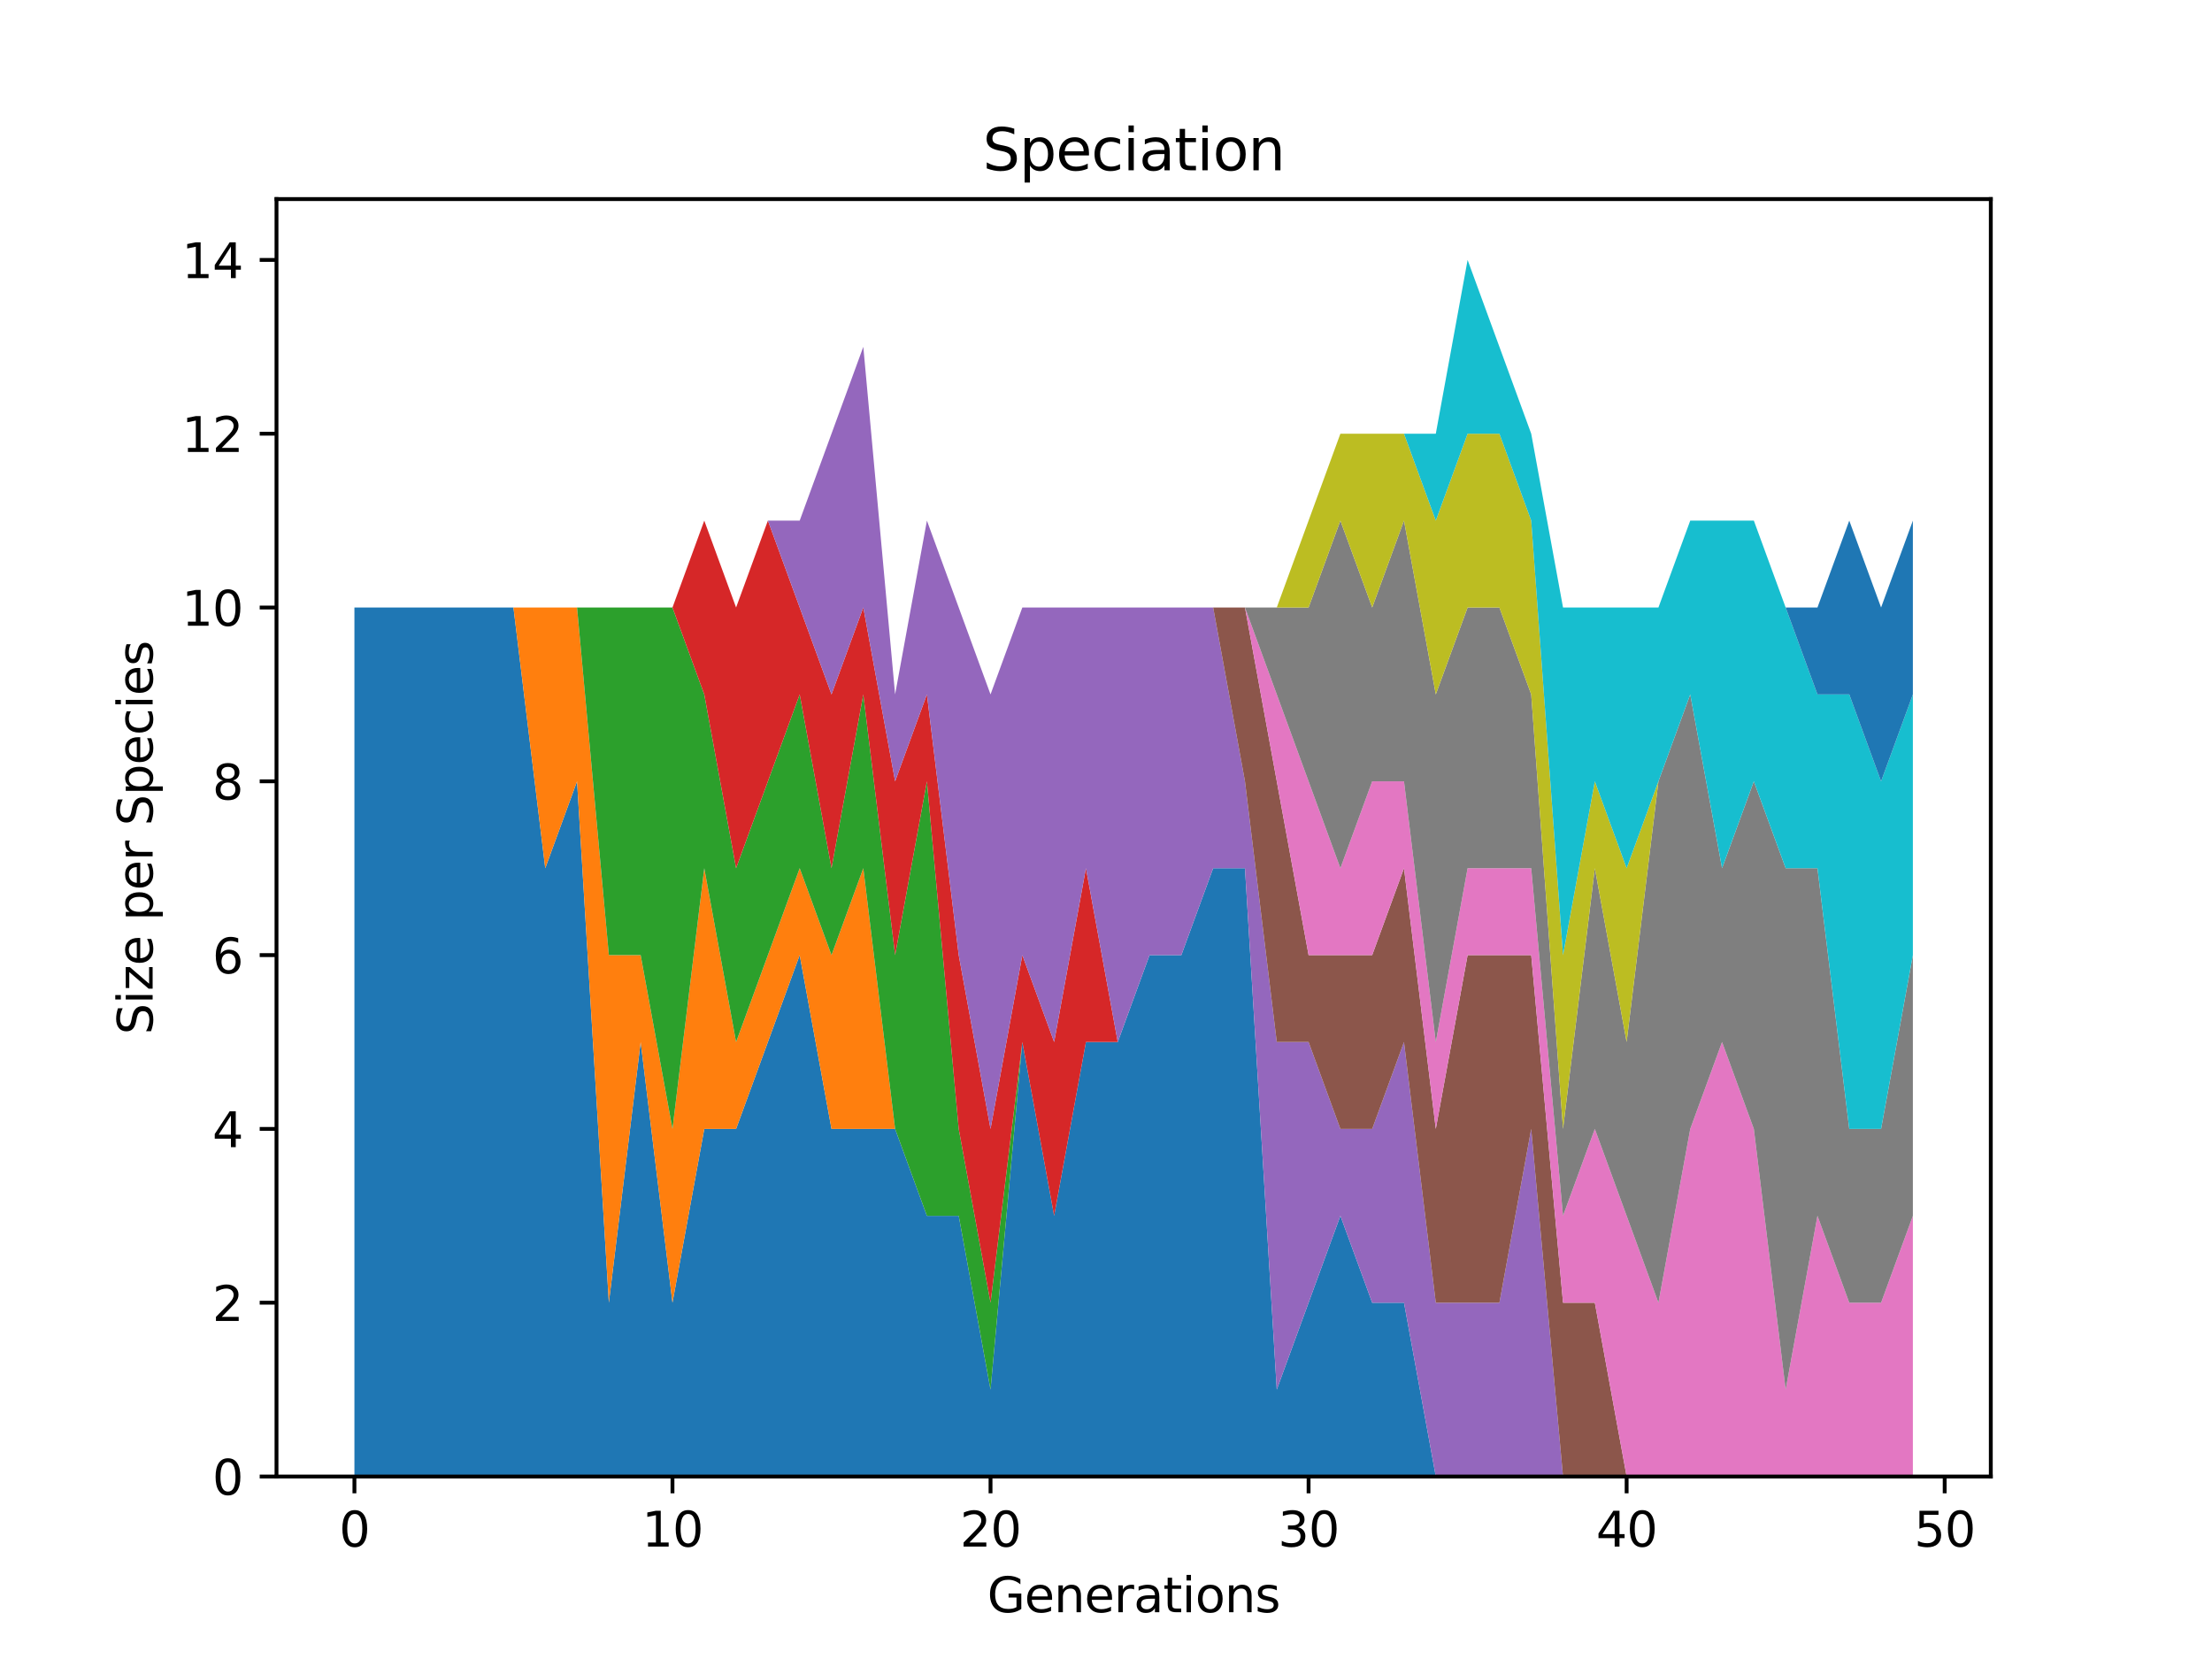<?xml version="1.0" encoding="utf-8" standalone="no"?>
<!DOCTYPE svg PUBLIC "-//W3C//DTD SVG 1.1//EN"
  "http://www.w3.org/Graphics/SVG/1.1/DTD/svg11.dtd">
<svg xmlns:xlink="http://www.w3.org/1999/xlink" width="460.8pt" height="345.6pt" viewBox="0 0 460.8 345.6" xmlns="http://www.w3.org/2000/svg" version="1.1">
 <defs>
  <style type="text/css">*{stroke-linejoin: round; stroke-linecap: butt}</style>
 </defs>
 <g id="figure_1">
  <g id="patch_1">
   <path d="M 0 345.6 
L 460.8 345.6 
L 460.8 0 
L 0 0 
z
" style="fill: #ffffff"/>
  </g>
  <g id="axes_1">
   <g id="patch_2">
    <path d="M 57.6 307.584 
L 414.72 307.584 
L 414.72 41.472 
L 57.6 41.472 
z
" style="fill: #ffffff"/>
   </g>
   <g id="PolyCollection_1">
    <path d="M 73.833 126.555 
L 73.833 307.584 
L 80.458 307.584 
L 87.084 307.584 
L 93.71 307.584 
L 100.335 307.584 
L 106.961 307.584 
L 113.586 307.584 
L 120.212 307.584 
L 126.838 307.584 
L 133.463 307.584 
L 140.089 307.584 
L 146.714 307.584 
L 153.34 307.584 
L 159.966 307.584 
L 166.591 307.584 
L 173.217 307.584 
L 179.842 307.584 
L 186.468 307.584 
L 193.094 307.584 
L 199.719 307.584 
L 206.345 307.584 
L 212.97 307.584 
L 219.596 307.584 
L 226.222 307.584 
L 232.847 307.584 
L 239.473 307.584 
L 246.098 307.584 
L 252.724 307.584 
L 259.35 307.584 
L 265.975 307.584 
L 272.601 307.584 
L 279.226 307.584 
L 285.852 307.584 
L 292.478 307.584 
L 299.103 307.584 
L 305.729 307.584 
L 312.354 307.584 
L 318.98 307.584 
L 325.606 307.584 
L 332.231 307.584 
L 338.857 307.584 
L 345.482 307.584 
L 352.108 307.584 
L 358.734 307.584 
L 365.359 307.584 
L 371.985 307.584 
L 378.61 307.584 
L 385.236 307.584 
L 391.862 307.584 
L 398.487 307.584 
L 398.487 307.584 
L 398.487 307.584 
L 391.862 307.584 
L 385.236 307.584 
L 378.61 307.584 
L 371.985 307.584 
L 365.359 307.584 
L 358.734 307.584 
L 352.108 307.584 
L 345.482 307.584 
L 338.857 307.584 
L 332.231 307.584 
L 325.606 307.584 
L 318.98 307.584 
L 312.354 307.584 
L 305.729 307.584 
L 299.103 307.584 
L 292.478 271.378 
L 285.852 271.378 
L 279.226 253.275 
L 272.601 271.378 
L 265.975 289.481 
L 259.35 180.864 
L 252.724 180.864 
L 246.098 198.967 
L 239.473 198.967 
L 232.847 217.07 
L 226.222 217.07 
L 219.596 253.275 
L 212.97 217.07 
L 206.345 289.481 
L 199.719 253.275 
L 193.094 253.275 
L 186.468 235.173 
L 179.842 235.173 
L 173.217 235.173 
L 166.591 198.967 
L 159.966 217.07 
L 153.34 235.173 
L 146.714 235.173 
L 140.089 271.378 
L 133.463 217.07 
L 126.838 271.378 
L 120.212 162.761 
L 113.586 180.864 
L 106.961 126.555 
L 100.335 126.555 
L 93.71 126.555 
L 87.084 126.555 
L 80.458 126.555 
L 73.833 126.555 
z
" clip-path="url(#p5295d90bd4)" style="fill: #1f77b4"/>
   </g>
   <g id="PolyCollection_2">
    <path d="M 73.833 126.555 
L 73.833 126.555 
L 80.458 126.555 
L 87.084 126.555 
L 93.71 126.555 
L 100.335 126.555 
L 106.961 126.555 
L 113.586 180.864 
L 120.212 162.761 
L 126.838 271.378 
L 133.463 217.07 
L 140.089 271.378 
L 146.714 235.173 
L 153.34 235.173 
L 159.966 217.07 
L 166.591 198.967 
L 173.217 235.173 
L 179.842 235.173 
L 186.468 235.173 
L 193.094 253.275 
L 199.719 253.275 
L 206.345 289.481 
L 212.97 217.07 
L 219.596 253.275 
L 226.222 217.07 
L 232.847 217.07 
L 239.473 198.967 
L 246.098 198.967 
L 252.724 180.864 
L 259.35 180.864 
L 265.975 289.481 
L 272.601 271.378 
L 279.226 253.275 
L 285.852 271.378 
L 292.478 271.378 
L 299.103 307.584 
L 305.729 307.584 
L 312.354 307.584 
L 318.98 307.584 
L 325.606 307.584 
L 332.231 307.584 
L 338.857 307.584 
L 345.482 307.584 
L 352.108 307.584 
L 358.734 307.584 
L 365.359 307.584 
L 371.985 307.584 
L 378.61 307.584 
L 385.236 307.584 
L 391.862 307.584 
L 398.487 307.584 
L 398.487 307.584 
L 398.487 307.584 
L 391.862 307.584 
L 385.236 307.584 
L 378.61 307.584 
L 371.985 307.584 
L 365.359 307.584 
L 358.734 307.584 
L 352.108 307.584 
L 345.482 307.584 
L 338.857 307.584 
L 332.231 307.584 
L 325.606 307.584 
L 318.98 307.584 
L 312.354 307.584 
L 305.729 307.584 
L 299.103 307.584 
L 292.478 271.378 
L 285.852 271.378 
L 279.226 253.275 
L 272.601 271.378 
L 265.975 289.481 
L 259.35 180.864 
L 252.724 180.864 
L 246.098 198.967 
L 239.473 198.967 
L 232.847 217.07 
L 226.222 217.07 
L 219.596 253.275 
L 212.97 217.07 
L 206.345 289.481 
L 199.719 253.275 
L 193.094 253.275 
L 186.468 235.173 
L 179.842 180.864 
L 173.217 198.967 
L 166.591 180.864 
L 159.966 198.967 
L 153.34 217.07 
L 146.714 180.864 
L 140.089 235.173 
L 133.463 198.967 
L 126.838 198.967 
L 120.212 126.555 
L 113.586 126.555 
L 106.961 126.555 
L 100.335 126.555 
L 93.71 126.555 
L 87.084 126.555 
L 80.458 126.555 
L 73.833 126.555 
z
" clip-path="url(#p5295d90bd4)" style="fill: #ff7f0e"/>
   </g>
   <g id="PolyCollection_3">
    <path d="M 73.833 126.555 
L 73.833 126.555 
L 80.458 126.555 
L 87.084 126.555 
L 93.71 126.555 
L 100.335 126.555 
L 106.961 126.555 
L 113.586 126.555 
L 120.212 126.555 
L 126.838 198.967 
L 133.463 198.967 
L 140.089 235.173 
L 146.714 180.864 
L 153.34 217.07 
L 159.966 198.967 
L 166.591 180.864 
L 173.217 198.967 
L 179.842 180.864 
L 186.468 235.173 
L 193.094 253.275 
L 199.719 253.275 
L 206.345 289.481 
L 212.97 217.07 
L 219.596 253.275 
L 226.222 217.07 
L 232.847 217.07 
L 239.473 198.967 
L 246.098 198.967 
L 252.724 180.864 
L 259.35 180.864 
L 265.975 289.481 
L 272.601 271.378 
L 279.226 253.275 
L 285.852 271.378 
L 292.478 271.378 
L 299.103 307.584 
L 305.729 307.584 
L 312.354 307.584 
L 318.98 307.584 
L 325.606 307.584 
L 332.231 307.584 
L 338.857 307.584 
L 345.482 307.584 
L 352.108 307.584 
L 358.734 307.584 
L 365.359 307.584 
L 371.985 307.584 
L 378.61 307.584 
L 385.236 307.584 
L 391.862 307.584 
L 398.487 307.584 
L 398.487 307.584 
L 398.487 307.584 
L 391.862 307.584 
L 385.236 307.584 
L 378.61 307.584 
L 371.985 307.584 
L 365.359 307.584 
L 358.734 307.584 
L 352.108 307.584 
L 345.482 307.584 
L 338.857 307.584 
L 332.231 307.584 
L 325.606 307.584 
L 318.98 307.584 
L 312.354 307.584 
L 305.729 307.584 
L 299.103 307.584 
L 292.478 271.378 
L 285.852 271.378 
L 279.226 253.275 
L 272.601 271.378 
L 265.975 289.481 
L 259.35 180.864 
L 252.724 180.864 
L 246.098 198.967 
L 239.473 198.967 
L 232.847 217.07 
L 226.222 217.07 
L 219.596 253.275 
L 212.97 217.07 
L 206.345 271.378 
L 199.719 235.173 
L 193.094 162.761 
L 186.468 198.967 
L 179.842 144.658 
L 173.217 180.864 
L 166.591 144.658 
L 159.966 162.761 
L 153.34 180.864 
L 146.714 144.658 
L 140.089 126.555 
L 133.463 126.555 
L 126.838 126.555 
L 120.212 126.555 
L 113.586 126.555 
L 106.961 126.555 
L 100.335 126.555 
L 93.71 126.555 
L 87.084 126.555 
L 80.458 126.555 
L 73.833 126.555 
z
" clip-path="url(#p5295d90bd4)" style="fill: #2ca02c"/>
   </g>
   <g id="PolyCollection_4">
    <path d="M 73.833 126.555 
L 73.833 126.555 
L 80.458 126.555 
L 87.084 126.555 
L 93.71 126.555 
L 100.335 126.555 
L 106.961 126.555 
L 113.586 126.555 
L 120.212 126.555 
L 126.838 126.555 
L 133.463 126.555 
L 140.089 126.555 
L 146.714 144.658 
L 153.34 180.864 
L 159.966 162.761 
L 166.591 144.658 
L 173.217 180.864 
L 179.842 144.658 
L 186.468 198.967 
L 193.094 162.761 
L 199.719 235.173 
L 206.345 271.378 
L 212.97 217.07 
L 219.596 253.275 
L 226.222 217.07 
L 232.847 217.07 
L 239.473 198.967 
L 246.098 198.967 
L 252.724 180.864 
L 259.35 180.864 
L 265.975 289.481 
L 272.601 271.378 
L 279.226 253.275 
L 285.852 271.378 
L 292.478 271.378 
L 299.103 307.584 
L 305.729 307.584 
L 312.354 307.584 
L 318.98 307.584 
L 325.606 307.584 
L 332.231 307.584 
L 338.857 307.584 
L 345.482 307.584 
L 352.108 307.584 
L 358.734 307.584 
L 365.359 307.584 
L 371.985 307.584 
L 378.61 307.584 
L 385.236 307.584 
L 391.862 307.584 
L 398.487 307.584 
L 398.487 307.584 
L 398.487 307.584 
L 391.862 307.584 
L 385.236 307.584 
L 378.61 307.584 
L 371.985 307.584 
L 365.359 307.584 
L 358.734 307.584 
L 352.108 307.584 
L 345.482 307.584 
L 338.857 307.584 
L 332.231 307.584 
L 325.606 307.584 
L 318.98 307.584 
L 312.354 307.584 
L 305.729 307.584 
L 299.103 307.584 
L 292.478 271.378 
L 285.852 271.378 
L 279.226 253.275 
L 272.601 271.378 
L 265.975 289.481 
L 259.35 180.864 
L 252.724 180.864 
L 246.098 198.967 
L 239.473 198.967 
L 232.847 217.07 
L 226.222 180.864 
L 219.596 217.07 
L 212.97 198.967 
L 206.345 235.173 
L 199.719 198.967 
L 193.094 144.658 
L 186.468 162.761 
L 179.842 126.555 
L 173.217 144.658 
L 166.591 126.555 
L 159.966 108.453 
L 153.34 126.555 
L 146.714 108.453 
L 140.089 126.555 
L 133.463 126.555 
L 126.838 126.555 
L 120.212 126.555 
L 113.586 126.555 
L 106.961 126.555 
L 100.335 126.555 
L 93.71 126.555 
L 87.084 126.555 
L 80.458 126.555 
L 73.833 126.555 
z
" clip-path="url(#p5295d90bd4)" style="fill: #d62728"/>
   </g>
   <g id="PolyCollection_5">
    <path d="M 73.833 126.555 
L 73.833 126.555 
L 80.458 126.555 
L 87.084 126.555 
L 93.71 126.555 
L 100.335 126.555 
L 106.961 126.555 
L 113.586 126.555 
L 120.212 126.555 
L 126.838 126.555 
L 133.463 126.555 
L 140.089 126.555 
L 146.714 108.453 
L 153.34 126.555 
L 159.966 108.453 
L 166.591 126.555 
L 173.217 144.658 
L 179.842 126.555 
L 186.468 162.761 
L 193.094 144.658 
L 199.719 198.967 
L 206.345 235.173 
L 212.97 198.967 
L 219.596 217.07 
L 226.222 180.864 
L 232.847 217.07 
L 239.473 198.967 
L 246.098 198.967 
L 252.724 180.864 
L 259.35 180.864 
L 265.975 289.481 
L 272.601 271.378 
L 279.226 253.275 
L 285.852 271.378 
L 292.478 271.378 
L 299.103 307.584 
L 305.729 307.584 
L 312.354 307.584 
L 318.98 307.584 
L 325.606 307.584 
L 332.231 307.584 
L 338.857 307.584 
L 345.482 307.584 
L 352.108 307.584 
L 358.734 307.584 
L 365.359 307.584 
L 371.985 307.584 
L 378.61 307.584 
L 385.236 307.584 
L 391.862 307.584 
L 398.487 307.584 
L 398.487 307.584 
L 398.487 307.584 
L 391.862 307.584 
L 385.236 307.584 
L 378.61 307.584 
L 371.985 307.584 
L 365.359 307.584 
L 358.734 307.584 
L 352.108 307.584 
L 345.482 307.584 
L 338.857 307.584 
L 332.231 307.584 
L 325.606 307.584 
L 318.98 235.173 
L 312.354 271.378 
L 305.729 271.378 
L 299.103 271.378 
L 292.478 217.07 
L 285.852 235.173 
L 279.226 235.173 
L 272.601 217.07 
L 265.975 217.07 
L 259.35 162.761 
L 252.724 126.555 
L 246.098 126.555 
L 239.473 126.555 
L 232.847 126.555 
L 226.222 126.555 
L 219.596 126.555 
L 212.97 126.555 
L 206.345 144.658 
L 199.719 126.555 
L 193.094 108.453 
L 186.468 144.658 
L 179.842 72.247 
L 173.217 90.35 
L 166.591 108.453 
L 159.966 108.453 
L 153.34 126.555 
L 146.714 108.453 
L 140.089 126.555 
L 133.463 126.555 
L 126.838 126.555 
L 120.212 126.555 
L 113.586 126.555 
L 106.961 126.555 
L 100.335 126.555 
L 93.71 126.555 
L 87.084 126.555 
L 80.458 126.555 
L 73.833 126.555 
z
" clip-path="url(#p5295d90bd4)" style="fill: #9467bd"/>
   </g>
   <g id="PolyCollection_6">
    <path d="M 73.833 126.555 
L 73.833 126.555 
L 80.458 126.555 
L 87.084 126.555 
L 93.71 126.555 
L 100.335 126.555 
L 106.961 126.555 
L 113.586 126.555 
L 120.212 126.555 
L 126.838 126.555 
L 133.463 126.555 
L 140.089 126.555 
L 146.714 108.453 
L 153.34 126.555 
L 159.966 108.453 
L 166.591 108.453 
L 173.217 90.35 
L 179.842 72.247 
L 186.468 144.658 
L 193.094 108.453 
L 199.719 126.555 
L 206.345 144.658 
L 212.97 126.555 
L 219.596 126.555 
L 226.222 126.555 
L 232.847 126.555 
L 239.473 126.555 
L 246.098 126.555 
L 252.724 126.555 
L 259.35 162.761 
L 265.975 217.07 
L 272.601 217.07 
L 279.226 235.173 
L 285.852 235.173 
L 292.478 217.07 
L 299.103 271.378 
L 305.729 271.378 
L 312.354 271.378 
L 318.98 235.173 
L 325.606 307.584 
L 332.231 307.584 
L 338.857 307.584 
L 345.482 307.584 
L 352.108 307.584 
L 358.734 307.584 
L 365.359 307.584 
L 371.985 307.584 
L 378.61 307.584 
L 385.236 307.584 
L 391.862 307.584 
L 398.487 307.584 
L 398.487 307.584 
L 398.487 307.584 
L 391.862 307.584 
L 385.236 307.584 
L 378.61 307.584 
L 371.985 307.584 
L 365.359 307.584 
L 358.734 307.584 
L 352.108 307.584 
L 345.482 307.584 
L 338.857 307.584 
L 332.231 271.378 
L 325.606 271.378 
L 318.98 198.967 
L 312.354 198.967 
L 305.729 198.967 
L 299.103 235.173 
L 292.478 180.864 
L 285.852 198.967 
L 279.226 198.967 
L 272.601 198.967 
L 265.975 162.761 
L 259.35 126.555 
L 252.724 126.555 
L 246.098 126.555 
L 239.473 126.555 
L 232.847 126.555 
L 226.222 126.555 
L 219.596 126.555 
L 212.97 126.555 
L 206.345 144.658 
L 199.719 126.555 
L 193.094 108.453 
L 186.468 144.658 
L 179.842 72.247 
L 173.217 90.35 
L 166.591 108.453 
L 159.966 108.453 
L 153.34 126.555 
L 146.714 108.453 
L 140.089 126.555 
L 133.463 126.555 
L 126.838 126.555 
L 120.212 126.555 
L 113.586 126.555 
L 106.961 126.555 
L 100.335 126.555 
L 93.71 126.555 
L 87.084 126.555 
L 80.458 126.555 
L 73.833 126.555 
z
" clip-path="url(#p5295d90bd4)" style="fill: #8c564b"/>
   </g>
   <g id="PolyCollection_7">
    <path d="M 73.833 126.555 
L 73.833 126.555 
L 80.458 126.555 
L 87.084 126.555 
L 93.71 126.555 
L 100.335 126.555 
L 106.961 126.555 
L 113.586 126.555 
L 120.212 126.555 
L 126.838 126.555 
L 133.463 126.555 
L 140.089 126.555 
L 146.714 108.453 
L 153.34 126.555 
L 159.966 108.453 
L 166.591 108.453 
L 173.217 90.35 
L 179.842 72.247 
L 186.468 144.658 
L 193.094 108.453 
L 199.719 126.555 
L 206.345 144.658 
L 212.97 126.555 
L 219.596 126.555 
L 226.222 126.555 
L 232.847 126.555 
L 239.473 126.555 
L 246.098 126.555 
L 252.724 126.555 
L 259.35 126.555 
L 265.975 162.761 
L 272.601 198.967 
L 279.226 198.967 
L 285.852 198.967 
L 292.478 180.864 
L 299.103 235.173 
L 305.729 198.967 
L 312.354 198.967 
L 318.98 198.967 
L 325.606 271.378 
L 332.231 271.378 
L 338.857 307.584 
L 345.482 307.584 
L 352.108 307.584 
L 358.734 307.584 
L 365.359 307.584 
L 371.985 307.584 
L 378.61 307.584 
L 385.236 307.584 
L 391.862 307.584 
L 398.487 307.584 
L 398.487 253.275 
L 398.487 253.275 
L 391.862 271.378 
L 385.236 271.378 
L 378.61 253.275 
L 371.985 289.481 
L 365.359 235.173 
L 358.734 217.07 
L 352.108 235.173 
L 345.482 271.378 
L 338.857 253.275 
L 332.231 235.173 
L 325.606 253.275 
L 318.98 180.864 
L 312.354 180.864 
L 305.729 180.864 
L 299.103 217.07 
L 292.478 162.761 
L 285.852 162.761 
L 279.226 180.864 
L 272.601 162.761 
L 265.975 144.658 
L 259.35 126.555 
L 252.724 126.555 
L 246.098 126.555 
L 239.473 126.555 
L 232.847 126.555 
L 226.222 126.555 
L 219.596 126.555 
L 212.97 126.555 
L 206.345 144.658 
L 199.719 126.555 
L 193.094 108.453 
L 186.468 144.658 
L 179.842 72.247 
L 173.217 90.35 
L 166.591 108.453 
L 159.966 108.453 
L 153.34 126.555 
L 146.714 108.453 
L 140.089 126.555 
L 133.463 126.555 
L 126.838 126.555 
L 120.212 126.555 
L 113.586 126.555 
L 106.961 126.555 
L 100.335 126.555 
L 93.71 126.555 
L 87.084 126.555 
L 80.458 126.555 
L 73.833 126.555 
z
" clip-path="url(#p5295d90bd4)" style="fill: #e377c2"/>
   </g>
   <g id="PolyCollection_8">
    <path d="M 73.833 126.555 
L 73.833 126.555 
L 80.458 126.555 
L 87.084 126.555 
L 93.71 126.555 
L 100.335 126.555 
L 106.961 126.555 
L 113.586 126.555 
L 120.212 126.555 
L 126.838 126.555 
L 133.463 126.555 
L 140.089 126.555 
L 146.714 108.453 
L 153.34 126.555 
L 159.966 108.453 
L 166.591 108.453 
L 173.217 90.35 
L 179.842 72.247 
L 186.468 144.658 
L 193.094 108.453 
L 199.719 126.555 
L 206.345 144.658 
L 212.97 126.555 
L 219.596 126.555 
L 226.222 126.555 
L 232.847 126.555 
L 239.473 126.555 
L 246.098 126.555 
L 252.724 126.555 
L 259.35 126.555 
L 265.975 144.658 
L 272.601 162.761 
L 279.226 180.864 
L 285.852 162.761 
L 292.478 162.761 
L 299.103 217.07 
L 305.729 180.864 
L 312.354 180.864 
L 318.98 180.864 
L 325.606 253.275 
L 332.231 235.173 
L 338.857 253.275 
L 345.482 271.378 
L 352.108 235.173 
L 358.734 217.07 
L 365.359 235.173 
L 371.985 289.481 
L 378.61 253.275 
L 385.236 271.378 
L 391.862 271.378 
L 398.487 253.275 
L 398.487 198.967 
L 398.487 198.967 
L 391.862 235.173 
L 385.236 235.173 
L 378.61 180.864 
L 371.985 180.864 
L 365.359 162.761 
L 358.734 180.864 
L 352.108 144.658 
L 345.482 162.761 
L 338.857 217.07 
L 332.231 180.864 
L 325.606 235.173 
L 318.98 144.658 
L 312.354 126.555 
L 305.729 126.555 
L 299.103 144.658 
L 292.478 108.453 
L 285.852 126.555 
L 279.226 108.453 
L 272.601 126.555 
L 265.975 126.555 
L 259.35 126.555 
L 252.724 126.555 
L 246.098 126.555 
L 239.473 126.555 
L 232.847 126.555 
L 226.222 126.555 
L 219.596 126.555 
L 212.97 126.555 
L 206.345 144.658 
L 199.719 126.555 
L 193.094 108.453 
L 186.468 144.658 
L 179.842 72.247 
L 173.217 90.35 
L 166.591 108.453 
L 159.966 108.453 
L 153.34 126.555 
L 146.714 108.453 
L 140.089 126.555 
L 133.463 126.555 
L 126.838 126.555 
L 120.212 126.555 
L 113.586 126.555 
L 106.961 126.555 
L 100.335 126.555 
L 93.71 126.555 
L 87.084 126.555 
L 80.458 126.555 
L 73.833 126.555 
z
" clip-path="url(#p5295d90bd4)" style="fill: #7f7f7f"/>
   </g>
   <g id="PolyCollection_9">
    <path d="M 73.833 126.555 
L 73.833 126.555 
L 80.458 126.555 
L 87.084 126.555 
L 93.71 126.555 
L 100.335 126.555 
L 106.961 126.555 
L 113.586 126.555 
L 120.212 126.555 
L 126.838 126.555 
L 133.463 126.555 
L 140.089 126.555 
L 146.714 108.453 
L 153.34 126.555 
L 159.966 108.453 
L 166.591 108.453 
L 173.217 90.35 
L 179.842 72.247 
L 186.468 144.658 
L 193.094 108.453 
L 199.719 126.555 
L 206.345 144.658 
L 212.97 126.555 
L 219.596 126.555 
L 226.222 126.555 
L 232.847 126.555 
L 239.473 126.555 
L 246.098 126.555 
L 252.724 126.555 
L 259.35 126.555 
L 265.975 126.555 
L 272.601 126.555 
L 279.226 108.453 
L 285.852 126.555 
L 292.478 108.453 
L 299.103 144.658 
L 305.729 126.555 
L 312.354 126.555 
L 318.98 144.658 
L 325.606 235.173 
L 332.231 180.864 
L 338.857 217.07 
L 345.482 162.761 
L 352.108 144.658 
L 358.734 180.864 
L 365.359 162.761 
L 371.985 180.864 
L 378.61 180.864 
L 385.236 235.173 
L 391.862 235.173 
L 398.487 198.967 
L 398.487 198.967 
L 398.487 198.967 
L 391.862 235.173 
L 385.236 235.173 
L 378.61 180.864 
L 371.985 180.864 
L 365.359 162.761 
L 358.734 180.864 
L 352.108 144.658 
L 345.482 162.761 
L 338.857 180.864 
L 332.231 162.761 
L 325.606 198.967 
L 318.98 108.453 
L 312.354 90.35 
L 305.729 90.35 
L 299.103 108.453 
L 292.478 90.35 
L 285.852 90.35 
L 279.226 90.35 
L 272.601 108.453 
L 265.975 126.555 
L 259.35 126.555 
L 252.724 126.555 
L 246.098 126.555 
L 239.473 126.555 
L 232.847 126.555 
L 226.222 126.555 
L 219.596 126.555 
L 212.97 126.555 
L 206.345 144.658 
L 199.719 126.555 
L 193.094 108.453 
L 186.468 144.658 
L 179.842 72.247 
L 173.217 90.35 
L 166.591 108.453 
L 159.966 108.453 
L 153.34 126.555 
L 146.714 108.453 
L 140.089 126.555 
L 133.463 126.555 
L 126.838 126.555 
L 120.212 126.555 
L 113.586 126.555 
L 106.961 126.555 
L 100.335 126.555 
L 93.71 126.555 
L 87.084 126.555 
L 80.458 126.555 
L 73.833 126.555 
z
" clip-path="url(#p5295d90bd4)" style="fill: #bcbd22"/>
   </g>
   <g id="PolyCollection_10">
    <path d="M 73.833 126.555 
L 73.833 126.555 
L 80.458 126.555 
L 87.084 126.555 
L 93.71 126.555 
L 100.335 126.555 
L 106.961 126.555 
L 113.586 126.555 
L 120.212 126.555 
L 126.838 126.555 
L 133.463 126.555 
L 140.089 126.555 
L 146.714 108.453 
L 153.34 126.555 
L 159.966 108.453 
L 166.591 108.453 
L 173.217 90.35 
L 179.842 72.247 
L 186.468 144.658 
L 193.094 108.453 
L 199.719 126.555 
L 206.345 144.658 
L 212.97 126.555 
L 219.596 126.555 
L 226.222 126.555 
L 232.847 126.555 
L 239.473 126.555 
L 246.098 126.555 
L 252.724 126.555 
L 259.35 126.555 
L 265.975 126.555 
L 272.601 108.453 
L 279.226 90.35 
L 285.852 90.35 
L 292.478 90.35 
L 299.103 108.453 
L 305.729 90.35 
L 312.354 90.35 
L 318.98 108.453 
L 325.606 198.967 
L 332.231 162.761 
L 338.857 180.864 
L 345.482 162.761 
L 352.108 144.658 
L 358.734 180.864 
L 365.359 162.761 
L 371.985 180.864 
L 378.61 180.864 
L 385.236 235.173 
L 391.862 235.173 
L 398.487 198.967 
L 398.487 144.658 
L 398.487 144.658 
L 391.862 162.761 
L 385.236 144.658 
L 378.61 144.658 
L 371.985 126.555 
L 365.359 108.453 
L 358.734 108.453 
L 352.108 108.453 
L 345.482 126.555 
L 338.857 126.555 
L 332.231 126.555 
L 325.606 126.555 
L 318.98 90.35 
L 312.354 72.247 
L 305.729 54.144 
L 299.103 90.35 
L 292.478 90.35 
L 285.852 90.35 
L 279.226 90.35 
L 272.601 108.453 
L 265.975 126.555 
L 259.35 126.555 
L 252.724 126.555 
L 246.098 126.555 
L 239.473 126.555 
L 232.847 126.555 
L 226.222 126.555 
L 219.596 126.555 
L 212.97 126.555 
L 206.345 144.658 
L 199.719 126.555 
L 193.094 108.453 
L 186.468 144.658 
L 179.842 72.247 
L 173.217 90.35 
L 166.591 108.453 
L 159.966 108.453 
L 153.34 126.555 
L 146.714 108.453 
L 140.089 126.555 
L 133.463 126.555 
L 126.838 126.555 
L 120.212 126.555 
L 113.586 126.555 
L 106.961 126.555 
L 100.335 126.555 
L 93.71 126.555 
L 87.084 126.555 
L 80.458 126.555 
L 73.833 126.555 
z
" clip-path="url(#p5295d90bd4)" style="fill: #17becf"/>
   </g>
   <g id="PolyCollection_11">
    <path d="M 73.833 126.555 
L 73.833 126.555 
L 80.458 126.555 
L 87.084 126.555 
L 93.71 126.555 
L 100.335 126.555 
L 106.961 126.555 
L 113.586 126.555 
L 120.212 126.555 
L 126.838 126.555 
L 133.463 126.555 
L 140.089 126.555 
L 146.714 108.453 
L 153.34 126.555 
L 159.966 108.453 
L 166.591 108.453 
L 173.217 90.35 
L 179.842 72.247 
L 186.468 144.658 
L 193.094 108.453 
L 199.719 126.555 
L 206.345 144.658 
L 212.97 126.555 
L 219.596 126.555 
L 226.222 126.555 
L 232.847 126.555 
L 239.473 126.555 
L 246.098 126.555 
L 252.724 126.555 
L 259.35 126.555 
L 265.975 126.555 
L 272.601 108.453 
L 279.226 90.35 
L 285.852 90.35 
L 292.478 90.35 
L 299.103 90.35 
L 305.729 54.144 
L 312.354 72.247 
L 318.98 90.35 
L 325.606 126.555 
L 332.231 126.555 
L 338.857 126.555 
L 345.482 126.555 
L 352.108 108.453 
L 358.734 108.453 
L 365.359 108.453 
L 371.985 126.555 
L 378.61 144.658 
L 385.236 144.658 
L 391.862 162.761 
L 398.487 144.658 
L 398.487 108.453 
L 398.487 108.453 
L 391.862 126.555 
L 385.236 108.453 
L 378.61 126.555 
L 371.985 126.555 
L 365.359 108.453 
L 358.734 108.453 
L 352.108 108.453 
L 345.482 126.555 
L 338.857 126.555 
L 332.231 126.555 
L 325.606 126.555 
L 318.98 90.35 
L 312.354 72.247 
L 305.729 54.144 
L 299.103 90.35 
L 292.478 90.35 
L 285.852 90.35 
L 279.226 90.35 
L 272.601 108.453 
L 265.975 126.555 
L 259.35 126.555 
L 252.724 126.555 
L 246.098 126.555 
L 239.473 126.555 
L 232.847 126.555 
L 226.222 126.555 
L 219.596 126.555 
L 212.97 126.555 
L 206.345 144.658 
L 199.719 126.555 
L 193.094 108.453 
L 186.468 144.658 
L 179.842 72.247 
L 173.217 90.35 
L 166.591 108.453 
L 159.966 108.453 
L 153.34 126.555 
L 146.714 108.453 
L 140.089 126.555 
L 133.463 126.555 
L 126.838 126.555 
L 120.212 126.555 
L 113.586 126.555 
L 106.961 126.555 
L 100.335 126.555 
L 93.71 126.555 
L 87.084 126.555 
L 80.458 126.555 
L 73.833 126.555 
z
" clip-path="url(#p5295d90bd4)" style="fill: #1f77b4"/>
   </g>
   <g id="matplotlib.axis_1">
    <g id="xtick_1">
     <g id="line2d_1">
      <defs>
       <path id="mf65441f1af" d="M 0 0 
L 0 3.5 
" style="stroke: #000000; stroke-width: 0.8"/>
      </defs>
      <g>
       <use xlink:href="#mf65441f1af" x="73.833" y="307.584" style="stroke: #000000; stroke-width: 0.8"/>
      </g>
     </g>
     <g id="text_1">
      <!-- 0 -->
      <g transform="translate(70.651 322.182) scale(0.1 -0.1)">
       <defs>
        <path id="DejaVuSans-30" d="M 2034 4250 
Q 1547 4250 1301 3770 
Q 1056 3291 1056 2328 
Q 1056 1369 1301 889 
Q 1547 409 2034 409 
Q 2525 409 2770 889 
Q 3016 1369 3016 2328 
Q 3016 3291 2770 3770 
Q 2525 4250 2034 4250 
z
M 2034 4750 
Q 2819 4750 3233 4129 
Q 3647 3509 3647 2328 
Q 3647 1150 3233 529 
Q 2819 -91 2034 -91 
Q 1250 -91 836 529 
Q 422 1150 422 2328 
Q 422 3509 836 4129 
Q 1250 4750 2034 4750 
z
" transform="scale(0.016)"/>
       </defs>
       <use xlink:href="#DejaVuSans-30"/>
      </g>
     </g>
    </g>
    <g id="xtick_2">
     <g id="line2d_2">
      <g>
       <use xlink:href="#mf65441f1af" x="140.089" y="307.584" style="stroke: #000000; stroke-width: 0.8"/>
      </g>
     </g>
     <g id="text_2">
      <!-- 10 -->
      <g transform="translate(133.726 322.182) scale(0.1 -0.1)">
       <defs>
        <path id="DejaVuSans-31" d="M 794 531 
L 1825 531 
L 1825 4091 
L 703 3866 
L 703 4441 
L 1819 4666 
L 2450 4666 
L 2450 531 
L 3481 531 
L 3481 0 
L 794 0 
L 794 531 
z
" transform="scale(0.016)"/>
       </defs>
       <use xlink:href="#DejaVuSans-31"/>
       <use xlink:href="#DejaVuSans-30" x="63.623"/>
      </g>
     </g>
    </g>
    <g id="xtick_3">
     <g id="line2d_3">
      <g>
       <use xlink:href="#mf65441f1af" x="206.345" y="307.584" style="stroke: #000000; stroke-width: 0.8"/>
      </g>
     </g>
     <g id="text_3">
      <!-- 20 -->
      <g transform="translate(199.982 322.182) scale(0.1 -0.1)">
       <defs>
        <path id="DejaVuSans-32" d="M 1228 531 
L 3431 531 
L 3431 0 
L 469 0 
L 469 531 
Q 828 903 1448 1529 
Q 2069 2156 2228 2338 
Q 2531 2678 2651 2914 
Q 2772 3150 2772 3378 
Q 2772 3750 2511 3984 
Q 2250 4219 1831 4219 
Q 1534 4219 1204 4116 
Q 875 4013 500 3803 
L 500 4441 
Q 881 4594 1212 4672 
Q 1544 4750 1819 4750 
Q 2544 4750 2975 4387 
Q 3406 4025 3406 3419 
Q 3406 3131 3298 2873 
Q 3191 2616 2906 2266 
Q 2828 2175 2409 1742 
Q 1991 1309 1228 531 
z
" transform="scale(0.016)"/>
       </defs>
       <use xlink:href="#DejaVuSans-32"/>
       <use xlink:href="#DejaVuSans-30" x="63.623"/>
      </g>
     </g>
    </g>
    <g id="xtick_4">
     <g id="line2d_4">
      <g>
       <use xlink:href="#mf65441f1af" x="272.601" y="307.584" style="stroke: #000000; stroke-width: 0.8"/>
      </g>
     </g>
     <g id="text_4">
      <!-- 30 -->
      <g transform="translate(266.238 322.182) scale(0.1 -0.1)">
       <defs>
        <path id="DejaVuSans-33" d="M 2597 2516 
Q 3050 2419 3304 2112 
Q 3559 1806 3559 1356 
Q 3559 666 3084 287 
Q 2609 -91 1734 -91 
Q 1441 -91 1130 -33 
Q 819 25 488 141 
L 488 750 
Q 750 597 1062 519 
Q 1375 441 1716 441 
Q 2309 441 2620 675 
Q 2931 909 2931 1356 
Q 2931 1769 2642 2001 
Q 2353 2234 1838 2234 
L 1294 2234 
L 1294 2753 
L 1863 2753 
Q 2328 2753 2575 2939 
Q 2822 3125 2822 3475 
Q 2822 3834 2567 4026 
Q 2313 4219 1838 4219 
Q 1578 4219 1281 4162 
Q 984 4106 628 3988 
L 628 4550 
Q 988 4650 1302 4700 
Q 1616 4750 1894 4750 
Q 2613 4750 3031 4423 
Q 3450 4097 3450 3541 
Q 3450 3153 3228 2886 
Q 3006 2619 2597 2516 
z
" transform="scale(0.016)"/>
       </defs>
       <use xlink:href="#DejaVuSans-33"/>
       <use xlink:href="#DejaVuSans-30" x="63.623"/>
      </g>
     </g>
    </g>
    <g id="xtick_5">
     <g id="line2d_5">
      <g>
       <use xlink:href="#mf65441f1af" x="338.857" y="307.584" style="stroke: #000000; stroke-width: 0.8"/>
      </g>
     </g>
     <g id="text_5">
      <!-- 40 -->
      <g transform="translate(332.494 322.182) scale(0.1 -0.1)">
       <defs>
        <path id="DejaVuSans-34" d="M 2419 4116 
L 825 1625 
L 2419 1625 
L 2419 4116 
z
M 2253 4666 
L 3047 4666 
L 3047 1625 
L 3713 1625 
L 3713 1100 
L 3047 1100 
L 3047 0 
L 2419 0 
L 2419 1100 
L 313 1100 
L 313 1709 
L 2253 4666 
z
" transform="scale(0.016)"/>
       </defs>
       <use xlink:href="#DejaVuSans-34"/>
       <use xlink:href="#DejaVuSans-30" x="63.623"/>
      </g>
     </g>
    </g>
    <g id="xtick_6">
     <g id="line2d_6">
      <g>
       <use xlink:href="#mf65441f1af" x="405.113" y="307.584" style="stroke: #000000; stroke-width: 0.8"/>
      </g>
     </g>
     <g id="text_6">
      <!-- 50 -->
      <g transform="translate(398.75 322.182) scale(0.1 -0.1)">
       <defs>
        <path id="DejaVuSans-35" d="M 691 4666 
L 3169 4666 
L 3169 4134 
L 1269 4134 
L 1269 2991 
Q 1406 3038 1543 3061 
Q 1681 3084 1819 3084 
Q 2600 3084 3056 2656 
Q 3513 2228 3513 1497 
Q 3513 744 3044 326 
Q 2575 -91 1722 -91 
Q 1428 -91 1123 -41 
Q 819 9 494 109 
L 494 744 
Q 775 591 1075 516 
Q 1375 441 1709 441 
Q 2250 441 2565 725 
Q 2881 1009 2881 1497 
Q 2881 1984 2565 2268 
Q 2250 2553 1709 2553 
Q 1456 2553 1204 2497 
Q 953 2441 691 2322 
L 691 4666 
z
" transform="scale(0.016)"/>
       </defs>
       <use xlink:href="#DejaVuSans-35"/>
       <use xlink:href="#DejaVuSans-30" x="63.623"/>
      </g>
     </g>
    </g>
    <g id="text_7">
     <!-- Generations -->
     <g transform="translate(205.662 335.861) scale(0.1 -0.1)">
      <defs>
       <path id="DejaVuSans-47" d="M 3809 666 
L 3809 1919 
L 2778 1919 
L 2778 2438 
L 4434 2438 
L 4434 434 
Q 4069 175 3628 42 
Q 3188 -91 2688 -91 
Q 1594 -91 976 548 
Q 359 1188 359 2328 
Q 359 3472 976 4111 
Q 1594 4750 2688 4750 
Q 3144 4750 3555 4637 
Q 3966 4525 4313 4306 
L 4313 3634 
Q 3963 3931 3569 4081 
Q 3175 4231 2741 4231 
Q 1884 4231 1454 3753 
Q 1025 3275 1025 2328 
Q 1025 1384 1454 906 
Q 1884 428 2741 428 
Q 3075 428 3337 486 
Q 3600 544 3809 666 
z
" transform="scale(0.016)"/>
       <path id="DejaVuSans-65" d="M 3597 1894 
L 3597 1613 
L 953 1613 
Q 991 1019 1311 708 
Q 1631 397 2203 397 
Q 2534 397 2845 478 
Q 3156 559 3463 722 
L 3463 178 
Q 3153 47 2828 -22 
Q 2503 -91 2169 -91 
Q 1331 -91 842 396 
Q 353 884 353 1716 
Q 353 2575 817 3079 
Q 1281 3584 2069 3584 
Q 2775 3584 3186 3129 
Q 3597 2675 3597 1894 
z
M 3022 2063 
Q 3016 2534 2758 2815 
Q 2500 3097 2075 3097 
Q 1594 3097 1305 2825 
Q 1016 2553 972 2059 
L 3022 2063 
z
" transform="scale(0.016)"/>
       <path id="DejaVuSans-6e" d="M 3513 2113 
L 3513 0 
L 2938 0 
L 2938 2094 
Q 2938 2591 2744 2837 
Q 2550 3084 2163 3084 
Q 1697 3084 1428 2787 
Q 1159 2491 1159 1978 
L 1159 0 
L 581 0 
L 581 3500 
L 1159 3500 
L 1159 2956 
Q 1366 3272 1645 3428 
Q 1925 3584 2291 3584 
Q 2894 3584 3203 3211 
Q 3513 2838 3513 2113 
z
" transform="scale(0.016)"/>
       <path id="DejaVuSans-72" d="M 2631 2963 
Q 2534 3019 2420 3045 
Q 2306 3072 2169 3072 
Q 1681 3072 1420 2755 
Q 1159 2438 1159 1844 
L 1159 0 
L 581 0 
L 581 3500 
L 1159 3500 
L 1159 2956 
Q 1341 3275 1631 3429 
Q 1922 3584 2338 3584 
Q 2397 3584 2469 3576 
Q 2541 3569 2628 3553 
L 2631 2963 
z
" transform="scale(0.016)"/>
       <path id="DejaVuSans-61" d="M 2194 1759 
Q 1497 1759 1228 1600 
Q 959 1441 959 1056 
Q 959 750 1161 570 
Q 1363 391 1709 391 
Q 2188 391 2477 730 
Q 2766 1069 2766 1631 
L 2766 1759 
L 2194 1759 
z
M 3341 1997 
L 3341 0 
L 2766 0 
L 2766 531 
Q 2569 213 2275 61 
Q 1981 -91 1556 -91 
Q 1019 -91 701 211 
Q 384 513 384 1019 
Q 384 1609 779 1909 
Q 1175 2209 1959 2209 
L 2766 2209 
L 2766 2266 
Q 2766 2663 2505 2880 
Q 2244 3097 1772 3097 
Q 1472 3097 1187 3025 
Q 903 2953 641 2809 
L 641 3341 
Q 956 3463 1253 3523 
Q 1550 3584 1831 3584 
Q 2591 3584 2966 3190 
Q 3341 2797 3341 1997 
z
" transform="scale(0.016)"/>
       <path id="DejaVuSans-74" d="M 1172 4494 
L 1172 3500 
L 2356 3500 
L 2356 3053 
L 1172 3053 
L 1172 1153 
Q 1172 725 1289 603 
Q 1406 481 1766 481 
L 2356 481 
L 2356 0 
L 1766 0 
Q 1100 0 847 248 
Q 594 497 594 1153 
L 594 3053 
L 172 3053 
L 172 3500 
L 594 3500 
L 594 4494 
L 1172 4494 
z
" transform="scale(0.016)"/>
       <path id="DejaVuSans-69" d="M 603 3500 
L 1178 3500 
L 1178 0 
L 603 0 
L 603 3500 
z
M 603 4863 
L 1178 4863 
L 1178 4134 
L 603 4134 
L 603 4863 
z
" transform="scale(0.016)"/>
       <path id="DejaVuSans-6f" d="M 1959 3097 
Q 1497 3097 1228 2736 
Q 959 2375 959 1747 
Q 959 1119 1226 758 
Q 1494 397 1959 397 
Q 2419 397 2687 759 
Q 2956 1122 2956 1747 
Q 2956 2369 2687 2733 
Q 2419 3097 1959 3097 
z
M 1959 3584 
Q 2709 3584 3137 3096 
Q 3566 2609 3566 1747 
Q 3566 888 3137 398 
Q 2709 -91 1959 -91 
Q 1206 -91 779 398 
Q 353 888 353 1747 
Q 353 2609 779 3096 
Q 1206 3584 1959 3584 
z
" transform="scale(0.016)"/>
       <path id="DejaVuSans-73" d="M 2834 3397 
L 2834 2853 
Q 2591 2978 2328 3040 
Q 2066 3103 1784 3103 
Q 1356 3103 1142 2972 
Q 928 2841 928 2578 
Q 928 2378 1081 2264 
Q 1234 2150 1697 2047 
L 1894 2003 
Q 2506 1872 2764 1633 
Q 3022 1394 3022 966 
Q 3022 478 2636 193 
Q 2250 -91 1575 -91 
Q 1294 -91 989 -36 
Q 684 19 347 128 
L 347 722 
Q 666 556 975 473 
Q 1284 391 1588 391 
Q 1994 391 2212 530 
Q 2431 669 2431 922 
Q 2431 1156 2273 1281 
Q 2116 1406 1581 1522 
L 1381 1569 
Q 847 1681 609 1914 
Q 372 2147 372 2553 
Q 372 3047 722 3315 
Q 1072 3584 1716 3584 
Q 2034 3584 2315 3537 
Q 2597 3491 2834 3397 
z
" transform="scale(0.016)"/>
      </defs>
      <use xlink:href="#DejaVuSans-47"/>
      <use xlink:href="#DejaVuSans-65" x="77.49"/>
      <use xlink:href="#DejaVuSans-6e" x="139.014"/>
      <use xlink:href="#DejaVuSans-65" x="202.393"/>
      <use xlink:href="#DejaVuSans-72" x="263.916"/>
      <use xlink:href="#DejaVuSans-61" x="305.029"/>
      <use xlink:href="#DejaVuSans-74" x="366.309"/>
      <use xlink:href="#DejaVuSans-69" x="405.518"/>
      <use xlink:href="#DejaVuSans-6f" x="433.301"/>
      <use xlink:href="#DejaVuSans-6e" x="494.482"/>
      <use xlink:href="#DejaVuSans-73" x="557.861"/>
     </g>
    </g>
   </g>
   <g id="matplotlib.axis_2">
    <g id="ytick_1">
     <g id="line2d_7">
      <defs>
       <path id="m2bdbb6225d" d="M 0 0 
L -3.5 0 
" style="stroke: #000000; stroke-width: 0.8"/>
      </defs>
      <g>
       <use xlink:href="#m2bdbb6225d" x="57.6" y="307.584" style="stroke: #000000; stroke-width: 0.8"/>
      </g>
     </g>
     <g id="text_8">
      <!-- 0 -->
      <g transform="translate(44.237 311.383) scale(0.1 -0.1)">
       <use xlink:href="#DejaVuSans-30"/>
      </g>
     </g>
    </g>
    <g id="ytick_2">
     <g id="line2d_8">
      <g>
       <use xlink:href="#m2bdbb6225d" x="57.6" y="271.378" style="stroke: #000000; stroke-width: 0.8"/>
      </g>
     </g>
     <g id="text_9">
      <!-- 2 -->
      <g transform="translate(44.237 275.178) scale(0.1 -0.1)">
       <use xlink:href="#DejaVuSans-32"/>
      </g>
     </g>
    </g>
    <g id="ytick_3">
     <g id="line2d_9">
      <g>
       <use xlink:href="#m2bdbb6225d" x="57.6" y="235.173" style="stroke: #000000; stroke-width: 0.8"/>
      </g>
     </g>
     <g id="text_10">
      <!-- 4 -->
      <g transform="translate(44.237 238.972) scale(0.1 -0.1)">
       <use xlink:href="#DejaVuSans-34"/>
      </g>
     </g>
    </g>
    <g id="ytick_4">
     <g id="line2d_10">
      <g>
       <use xlink:href="#m2bdbb6225d" x="57.6" y="198.967" style="stroke: #000000; stroke-width: 0.8"/>
      </g>
     </g>
     <g id="text_11">
      <!-- 6 -->
      <g transform="translate(44.237 202.766) scale(0.1 -0.1)">
       <defs>
        <path id="DejaVuSans-36" d="M 2113 2584 
Q 1688 2584 1439 2293 
Q 1191 2003 1191 1497 
Q 1191 994 1439 701 
Q 1688 409 2113 409 
Q 2538 409 2786 701 
Q 3034 994 3034 1497 
Q 3034 2003 2786 2293 
Q 2538 2584 2113 2584 
z
M 3366 4563 
L 3366 3988 
Q 3128 4100 2886 4159 
Q 2644 4219 2406 4219 
Q 1781 4219 1451 3797 
Q 1122 3375 1075 2522 
Q 1259 2794 1537 2939 
Q 1816 3084 2150 3084 
Q 2853 3084 3261 2657 
Q 3669 2231 3669 1497 
Q 3669 778 3244 343 
Q 2819 -91 2113 -91 
Q 1303 -91 875 529 
Q 447 1150 447 2328 
Q 447 3434 972 4092 
Q 1497 4750 2381 4750 
Q 2619 4750 2861 4703 
Q 3103 4656 3366 4563 
z
" transform="scale(0.016)"/>
       </defs>
       <use xlink:href="#DejaVuSans-36"/>
      </g>
     </g>
    </g>
    <g id="ytick_5">
     <g id="line2d_11">
      <g>
       <use xlink:href="#m2bdbb6225d" x="57.6" y="162.761" style="stroke: #000000; stroke-width: 0.8"/>
      </g>
     </g>
     <g id="text_12">
      <!-- 8 -->
      <g transform="translate(44.237 166.56) scale(0.1 -0.1)">
       <defs>
        <path id="DejaVuSans-38" d="M 2034 2216 
Q 1584 2216 1326 1975 
Q 1069 1734 1069 1313 
Q 1069 891 1326 650 
Q 1584 409 2034 409 
Q 2484 409 2743 651 
Q 3003 894 3003 1313 
Q 3003 1734 2745 1975 
Q 2488 2216 2034 2216 
z
M 1403 2484 
Q 997 2584 770 2862 
Q 544 3141 544 3541 
Q 544 4100 942 4425 
Q 1341 4750 2034 4750 
Q 2731 4750 3128 4425 
Q 3525 4100 3525 3541 
Q 3525 3141 3298 2862 
Q 3072 2584 2669 2484 
Q 3125 2378 3379 2068 
Q 3634 1759 3634 1313 
Q 3634 634 3220 271 
Q 2806 -91 2034 -91 
Q 1263 -91 848 271 
Q 434 634 434 1313 
Q 434 1759 690 2068 
Q 947 2378 1403 2484 
z
M 1172 3481 
Q 1172 3119 1398 2916 
Q 1625 2713 2034 2713 
Q 2441 2713 2670 2916 
Q 2900 3119 2900 3481 
Q 2900 3844 2670 4047 
Q 2441 4250 2034 4250 
Q 1625 4250 1398 4047 
Q 1172 3844 1172 3481 
z
" transform="scale(0.016)"/>
       </defs>
       <use xlink:href="#DejaVuSans-38"/>
      </g>
     </g>
    </g>
    <g id="ytick_6">
     <g id="line2d_12">
      <g>
       <use xlink:href="#m2bdbb6225d" x="57.6" y="126.555" style="stroke: #000000; stroke-width: 0.8"/>
      </g>
     </g>
     <g id="text_13">
      <!-- 10 -->
      <g transform="translate(37.875 130.355) scale(0.1 -0.1)">
       <use xlink:href="#DejaVuSans-31"/>
       <use xlink:href="#DejaVuSans-30" x="63.623"/>
      </g>
     </g>
    </g>
    <g id="ytick_7">
     <g id="line2d_13">
      <g>
       <use xlink:href="#m2bdbb6225d" x="57.6" y="90.35" style="stroke: #000000; stroke-width: 0.8"/>
      </g>
     </g>
     <g id="text_14">
      <!-- 12 -->
      <g transform="translate(37.875 94.149) scale(0.1 -0.1)">
       <use xlink:href="#DejaVuSans-31"/>
       <use xlink:href="#DejaVuSans-32" x="63.623"/>
      </g>
     </g>
    </g>
    <g id="ytick_8">
     <g id="line2d_14">
      <g>
       <use xlink:href="#m2bdbb6225d" x="57.6" y="54.144" style="stroke: #000000; stroke-width: 0.8"/>
      </g>
     </g>
     <g id="text_15">
      <!-- 14 -->
      <g transform="translate(37.875 57.943) scale(0.1 -0.1)">
       <use xlink:href="#DejaVuSans-31"/>
       <use xlink:href="#DejaVuSans-34" x="63.623"/>
      </g>
     </g>
    </g>
    <g id="text_16">
     <!-- Size per Species -->
     <g transform="translate(31.795 215.521) rotate(-90) scale(0.1 -0.1)">
      <defs>
       <path id="DejaVuSans-53" d="M 3425 4513 
L 3425 3897 
Q 3066 4069 2747 4153 
Q 2428 4238 2131 4238 
Q 1616 4238 1336 4038 
Q 1056 3838 1056 3469 
Q 1056 3159 1242 3001 
Q 1428 2844 1947 2747 
L 2328 2669 
Q 3034 2534 3370 2195 
Q 3706 1856 3706 1288 
Q 3706 609 3251 259 
Q 2797 -91 1919 -91 
Q 1588 -91 1214 -16 
Q 841 59 441 206 
L 441 856 
Q 825 641 1194 531 
Q 1563 422 1919 422 
Q 2459 422 2753 634 
Q 3047 847 3047 1241 
Q 3047 1584 2836 1778 
Q 2625 1972 2144 2069 
L 1759 2144 
Q 1053 2284 737 2584 
Q 422 2884 422 3419 
Q 422 4038 858 4394 
Q 1294 4750 2059 4750 
Q 2388 4750 2728 4690 
Q 3069 4631 3425 4513 
z
" transform="scale(0.016)"/>
       <path id="DejaVuSans-7a" d="M 353 3500 
L 3084 3500 
L 3084 2975 
L 922 459 
L 3084 459 
L 3084 0 
L 275 0 
L 275 525 
L 2438 3041 
L 353 3041 
L 353 3500 
z
" transform="scale(0.016)"/>
       <path id="DejaVuSans-20" transform="scale(0.016)"/>
       <path id="DejaVuSans-70" d="M 1159 525 
L 1159 -1331 
L 581 -1331 
L 581 3500 
L 1159 3500 
L 1159 2969 
Q 1341 3281 1617 3432 
Q 1894 3584 2278 3584 
Q 2916 3584 3314 3078 
Q 3713 2572 3713 1747 
Q 3713 922 3314 415 
Q 2916 -91 2278 -91 
Q 1894 -91 1617 61 
Q 1341 213 1159 525 
z
M 3116 1747 
Q 3116 2381 2855 2742 
Q 2594 3103 2138 3103 
Q 1681 3103 1420 2742 
Q 1159 2381 1159 1747 
Q 1159 1113 1420 752 
Q 1681 391 2138 391 
Q 2594 391 2855 752 
Q 3116 1113 3116 1747 
z
" transform="scale(0.016)"/>
       <path id="DejaVuSans-63" d="M 3122 3366 
L 3122 2828 
Q 2878 2963 2633 3030 
Q 2388 3097 2138 3097 
Q 1578 3097 1268 2742 
Q 959 2388 959 1747 
Q 959 1106 1268 751 
Q 1578 397 2138 397 
Q 2388 397 2633 464 
Q 2878 531 3122 666 
L 3122 134 
Q 2881 22 2623 -34 
Q 2366 -91 2075 -91 
Q 1284 -91 818 406 
Q 353 903 353 1747 
Q 353 2603 823 3093 
Q 1294 3584 2113 3584 
Q 2378 3584 2631 3529 
Q 2884 3475 3122 3366 
z
" transform="scale(0.016)"/>
      </defs>
      <use xlink:href="#DejaVuSans-53"/>
      <use xlink:href="#DejaVuSans-69" x="63.477"/>
      <use xlink:href="#DejaVuSans-7a" x="91.26"/>
      <use xlink:href="#DejaVuSans-65" x="143.75"/>
      <use xlink:href="#DejaVuSans-20" x="205.273"/>
      <use xlink:href="#DejaVuSans-70" x="237.061"/>
      <use xlink:href="#DejaVuSans-65" x="300.537"/>
      <use xlink:href="#DejaVuSans-72" x="362.061"/>
      <use xlink:href="#DejaVuSans-20" x="403.174"/>
      <use xlink:href="#DejaVuSans-53" x="434.961"/>
      <use xlink:href="#DejaVuSans-70" x="498.438"/>
      <use xlink:href="#DejaVuSans-65" x="561.914"/>
      <use xlink:href="#DejaVuSans-63" x="623.438"/>
      <use xlink:href="#DejaVuSans-69" x="678.418"/>
      <use xlink:href="#DejaVuSans-65" x="706.201"/>
      <use xlink:href="#DejaVuSans-73" x="767.725"/>
     </g>
    </g>
   </g>
   <g id="patch_3">
    <path d="M 57.6 307.584 
L 57.6 41.472 
" style="fill: none; stroke: #000000; stroke-width: 0.8; stroke-linejoin: miter; stroke-linecap: square"/>
   </g>
   <g id="patch_4">
    <path d="M 414.72 307.584 
L 414.72 41.472 
" style="fill: none; stroke: #000000; stroke-width: 0.8; stroke-linejoin: miter; stroke-linecap: square"/>
   </g>
   <g id="patch_5">
    <path d="M 57.6 307.584 
L 414.72 307.584 
" style="fill: none; stroke: #000000; stroke-width: 0.8; stroke-linejoin: miter; stroke-linecap: square"/>
   </g>
   <g id="patch_6">
    <path d="M 57.6 41.472 
L 414.72 41.472 
" style="fill: none; stroke: #000000; stroke-width: 0.8; stroke-linejoin: miter; stroke-linecap: square"/>
   </g>
   <g id="text_17">
    <!-- Speciation -->
    <g transform="translate(204.714 35.472) scale(0.12 -0.12)">
     <use xlink:href="#DejaVuSans-53"/>
     <use xlink:href="#DejaVuSans-70" x="63.477"/>
     <use xlink:href="#DejaVuSans-65" x="126.953"/>
     <use xlink:href="#DejaVuSans-63" x="188.477"/>
     <use xlink:href="#DejaVuSans-69" x="243.457"/>
     <use xlink:href="#DejaVuSans-61" x="271.24"/>
     <use xlink:href="#DejaVuSans-74" x="332.52"/>
     <use xlink:href="#DejaVuSans-69" x="371.729"/>
     <use xlink:href="#DejaVuSans-6f" x="399.512"/>
     <use xlink:href="#DejaVuSans-6e" x="460.693"/>
    </g>
   </g>
  </g>
 </g>
 <defs>
  <clipPath id="p5295d90bd4">
   <rect x="57.6" y="41.472" width="357.12" height="266.112"/>
  </clipPath>
 </defs>
</svg>
